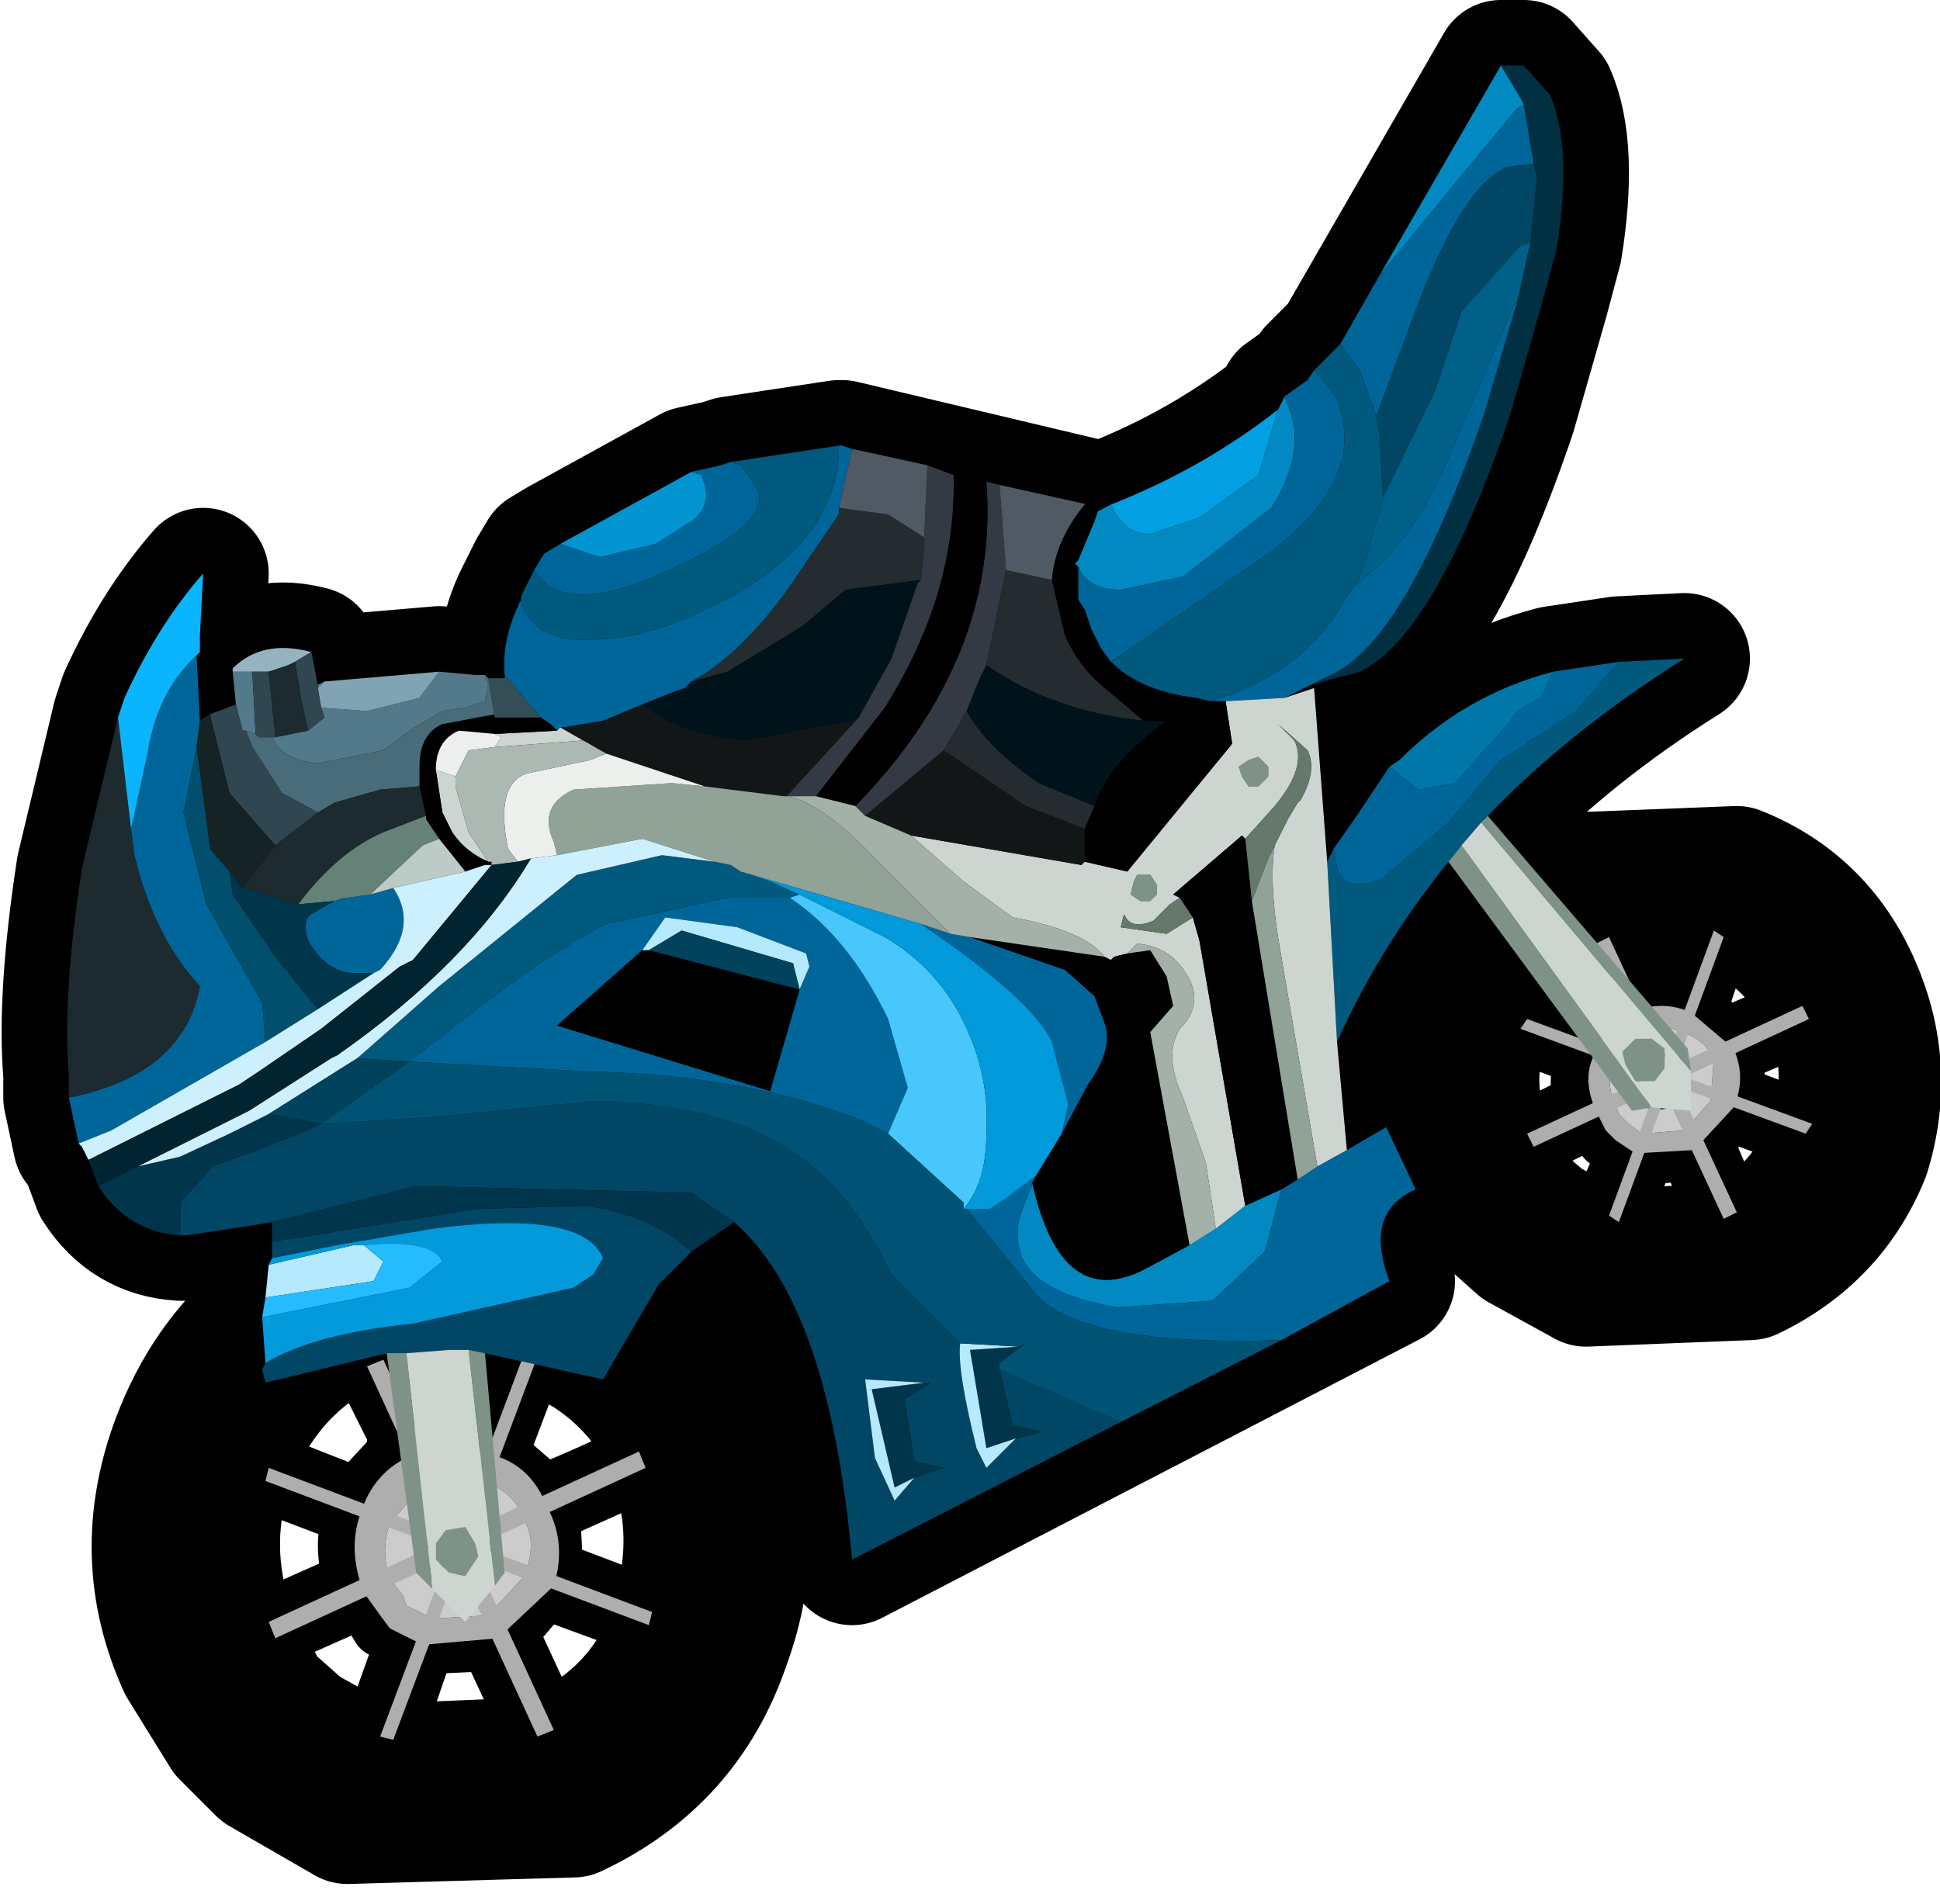 <?xml version="1.0" encoding="UTF-8" standalone="no"?>
<svg xmlns:xlink="http://www.w3.org/1999/xlink" height="29.05px" width="29.6px" xmlns="http://www.w3.org/2000/svg">
  <g transform="matrix(1.0, 0.0, 0.0, 1.0, 3.65, 3.05)">
    <path d="M20.0 -1.6 Q20.35 -0.8 20.1 0.75 L19.9 1.5 19.4 3.25 Q18.25 6.65 17.1 7.2 L16.35 7.4 15.95 7.6 16.4 7.45 16.6 10.1 16.7 9.9 17.05 9.4 17.55 8.65 17.7 8.55 Q18.7 7.55 20.05 7.2 L21.05 7.05 22.05 7.0 Q20.3 8.1 19.05 9.4 L20.05 10.5 Q20.1 10.4 20.3 10.35 L22.85 10.25 Q24.1 10.75 24.65 12.0 25.2 13.25 24.8 14.55 24.3 15.8 23.05 16.4 L20.55 16.5 19.55 15.95 19.1 15.55 18.65 14.75 Q18.1 13.5 18.6 12.2 18.8 11.55 19.25 11.15 L18.45 10.1 Q17.4 11.4 16.75 12.85 L16.9 14.5 17.5 14.15 17.95 15.1 Q17.15 15.45 17.55 16.5 L9.35 20.75 Q9.0 16.85 7.55 15.6 L6.9 16.05 6.4 16.55 6.1 17.05 Q6.85 17.7 7.3 18.65 8.05 20.3 7.4 22.05 6.8 23.8 5.1 24.6 L1.65 24.7 0.35 23.95 -0.2 23.4 -0.85 22.35 Q-1.6 20.7 -0.95 18.95 -0.5 17.75 0.4 17.0 L0.4 16.75 0.45 16.25 0.5 16.15 0.5 15.9 0.5 15.6 0.2 15.65 -0.8 15.8 -0.9 15.8 Q-1.7 15.75 -2.15 15.05 L-2.3 14.65 -2.4 14.45 -2.45 14.4 -2.6 13.7 -2.6 13.35 Q-2.7 12.15 -2.4 10.2 L-1.85 7.9 -1.75 7.6 Q-1.25 6.5 -0.55 5.7 L-0.6 6.65 -0.6 6.9 -0.65 6.95 -0.6 7.95 -0.45 7.85 -0.05 7.7 -0.1 7.2 -0.1 7.15 Q0.35 6.7 1.1 6.9 L1.2 7.4 1.3 7.35 3.05 7.2 3.6 7.25 3.75 7.25 3.8 7.3 4.05 7.3 4.05 7.25 Q4.0 6.65 4.3 6.05 L4.45 5.75 4.5 5.65 4.65 5.4 4.9 5.25 6.9 4.15 7.35 4.05 7.5 4.0 9.15 3.75 9.2 3.75 13.2 4.7 13.3 4.65 Q14.7 4.1 15.85 3.2 L15.95 3.0 16.3 2.75 16.4 2.6 16.8 2.2 19.25 -2.05 19.6 -2.05 20.0 -1.6 M20.7 11.3 L20.85 11.25 21.05 11.7 21.5 12.25 22.0 12.3 22.4 11.25 20.7 11.3 M22.55 11.3 L22.2 12.35 22.65 12.85 23.7 12.4 Q23.35 11.6 22.55 11.3 M23.8 12.55 L22.75 13.0 22.8 13.7 23.85 14.1 Q24.15 13.3 23.8 12.55 M4.7 20.0 L4.75 20.95 6.2 21.5 Q6.55 20.35 6.15 19.35 L4.7 20.0 M3.9 19.15 L4.65 19.8 Q5.4 19.5 6.1 19.15 5.55 18.1 4.45 17.7 L3.9 19.15 M4.3 17.6 L3.75 17.6 3.85 18.7 4.3 17.6 M2.3 18.0 L2.25 17.6 2.1 17.6 2.05 17.6 1.9 17.65 Q0.8 18.15 0.3 19.45 -0.1 20.65 0.4 21.85 L0.8 22.55 1.25 22.95 2.15 23.45 4.5 23.35 3.85 21.95 2.8 22.0 2.3 23.45 2.1 23.35 2.6 21.95 2.2 21.75 2.05 21.5 1.85 21.3 0.5 21.9 0.45 21.7 1.8 21.1 Q1.6 20.5 1.8 20.05 L0.35 19.5 0.4 19.3 1.8 19.85 2.45 19.15 2.45 18.8 1.9 17.7 2.1 17.6 2.3 18.0 M22.7 13.85 L22.3 14.4 22.75 15.45 Q23.5 15.05 23.8 14.25 L22.7 13.85 M20.9 14.3 L20.8 14.15 20.65 13.95 19.65 14.45 19.55 14.3 20.55 13.8 Q20.45 13.4 20.6 13.05 L19.5 12.65 19.6 12.55 20.5 12.85 19.85 12.0 Q19.6 12.25 19.5 12.6 19.15 13.5 19.55 14.35 L19.85 14.9 20.2 15.2 20.85 15.55 21.0 15.6 22.6 15.5 22.15 14.45 21.4 14.55 21.0 15.6 20.8 15.5 21.25 14.5 20.9 14.3 M4.7 23.25 Q5.75 22.75 6.15 21.7 L4.65 21.15 4.05 21.85 4.7 23.25" fill="#000000" fill-rule="evenodd" stroke="none"/>
    <path d="M20.0 -1.6 Q20.35 -0.8 20.1 0.75 L19.9 1.5 19.4 3.25 Q18.25 6.65 17.1 7.2 L16.35 7.4 15.95 7.6 16.4 7.45 16.6 10.1 16.7 9.9 17.05 9.4 17.55 8.65 17.7 8.55 Q18.7 7.55 20.05 7.2 L21.05 7.05 22.05 7.0 Q20.3 8.1 19.05 9.4 L20.05 10.5 Q20.1 10.4 20.3 10.35 L22.85 10.25 Q24.1 10.75 24.65 12.0 25.2 13.25 24.8 14.55 24.3 15.8 23.05 16.4 L20.55 16.5 19.55 15.95 19.1 15.55 18.65 14.75 Q18.1 13.5 18.6 12.2 18.8 11.55 19.25 11.15 L18.45 10.1 Q17.4 11.4 16.75 12.85 L16.9 14.5 17.5 14.15 17.95 15.1 Q17.15 15.45 17.55 16.5 L9.35 20.75 Q9.0 16.85 7.55 15.6 L6.9 16.05 6.4 16.55 6.1 17.05 Q6.85 17.7 7.3 18.65 8.05 20.3 7.4 22.05 6.8 23.8 5.1 24.6 L1.65 24.7 0.35 23.95 -0.2 23.4 -0.85 22.35 Q-1.6 20.7 -0.95 18.95 -0.5 17.75 0.4 17.0 L0.4 16.75 0.45 16.25 0.5 16.15 0.5 15.9 0.5 15.6 0.2 15.65 -0.8 15.8 -0.9 15.8 Q-1.7 15.75 -2.15 15.05 L-2.3 14.65 -2.4 14.45 -2.45 14.4 -2.6 13.7 -2.6 13.35 Q-2.7 12.15 -2.4 10.2 L-1.85 7.9 -1.75 7.6 Q-1.25 6.5 -0.55 5.7 L-0.6 6.65 -0.6 6.9 -0.65 6.95 -0.6 7.95 -0.45 7.85 -0.05 7.7 -0.1 7.2 -0.1 7.15 Q0.35 6.7 1.1 6.9 L1.2 7.4 1.3 7.35 3.05 7.2 3.6 7.25 3.75 7.25 3.8 7.3 4.05 7.3 4.05 7.25 Q4.0 6.65 4.3 6.05 L4.45 5.75 4.5 5.65 4.65 5.4 4.9 5.25 6.9 4.15 7.35 4.05 7.5 4.0 9.15 3.75 9.2 3.75 13.2 4.7 13.3 4.65 Q14.7 4.1 15.85 3.2 L15.95 3.0 16.3 2.75 16.4 2.6 16.8 2.2 19.25 -2.05 19.6 -2.05 20.0 -1.6" fill="none" stroke="#000000" stroke-linecap="round" stroke-linejoin="round" stroke-width="2.0"/>
    <path d="M20.7 11.3 L20.85 11.25 21.05 11.7 21.5 12.25 22.0 12.3 22.4 11.25 20.7 11.3 M22.55 11.3 Q23.35 11.6 23.7 12.4 L22.65 12.85 22.2 12.35 22.55 11.3 M23.8 12.55 L22.75 13.0 22.8 13.7 23.85 14.1 Q24.15 13.3 23.8 12.55 M20.9 14.3 L21.25 14.5 20.8 15.5 21.0 15.6 21.4 14.55 22.15 14.45 22.6 15.5 21.0 15.6 20.85 15.55 20.2 15.2 19.85 14.9 19.55 14.35 Q19.15 13.5 19.5 12.6 19.6 12.25 19.85 12.0 L20.5 12.85 19.6 12.55 19.5 12.65 20.6 13.05 Q20.45 13.4 20.55 13.8 L19.55 14.3 19.65 14.45 20.65 13.95 20.8 14.15 20.9 14.3 M22.7 13.85 L23.8 14.25 Q23.5 15.05 22.75 15.45 L22.3 14.4 22.7 13.85 M2.3 18.0 L2.1 17.6 1.9 17.7 2.45 18.8 2.45 19.15 1.8 19.85 0.4 19.3 0.35 19.5 1.8 20.05 Q1.6 20.5 1.8 21.1 L0.45 21.7 0.5 21.9 1.85 21.3 2.05 21.5 2.2 21.75 2.6 21.95 2.1 23.35 2.3 23.45 2.8 22.0 3.85 21.95 4.5 23.35 2.15 23.45 1.25 22.95 0.8 22.55 0.4 21.85 Q-0.1 20.65 0.3 19.45 0.8 18.15 1.9 17.65 L2.05 17.6 2.1 17.6 2.25 17.6 2.3 18.0 M4.3 17.6 L3.85 18.7 3.75 17.6 4.3 17.6 M3.9 19.15 L4.45 17.7 Q5.55 18.1 6.1 19.15 5.4 19.5 4.65 19.8 L3.9 19.15 M4.7 20.0 L6.15 19.35 Q6.55 20.35 6.2 21.5 L4.75 20.95 4.7 20.0 M4.7 23.25 Q5.75 22.75 6.15 21.7 L4.65 21.15 4.05 21.85 4.7 23.25" fill="none" stroke="#000000" stroke-linecap="round" stroke-linejoin="round" stroke-width="1.0"/>
    <path d="M24.7 12.05 Q25.3 13.3 24.85 14.6 24.35 15.85 23.1 16.45 L20.55 16.55 19.65 16.0 19.2 15.55 18.7 14.8 Q18.15 13.55 18.6 12.25 19.1 10.95 20.35 10.4 L22.9 10.3 Q24.15 10.8 24.7 12.05 M22.5 11.3 L20.75 11.35 Q19.9 11.75 19.55 12.65 19.25 13.55 19.65 14.4 L19.95 14.9 20.25 15.25 20.9 15.6 22.7 15.55 Q23.55 15.15 23.85 14.25 24.2 13.35 23.85 12.5 23.45 11.65 22.5 11.3" fill="#000000" fill-rule="evenodd" stroke="none"/>
    <path d="M22.8 13.85 L22.2 14.5 21.3 14.55 21.0 14.35 20.85 14.2 20.7 13.9 Q20.5 13.45 20.65 13.1 20.8 12.6 21.25 12.4 21.7 12.2 22.15 12.4 L22.8 12.95 Q23.0 13.4 22.8 13.85 M22.45 13.75 L22.5 13.1 Q22.35 12.8 22.0 12.7 21.7 12.55 21.4 12.7 21.1 12.85 20.95 13.2 20.85 13.5 21.0 13.8 L21.05 13.95 21.2 14.1 21.4 14.25 22.05 14.2 22.45 13.75" fill="#aeaeae" fill-rule="evenodd" stroke="none"/>
    <path d="M21.9 13.0 L21.55 13.05 21.3 13.3 21.35 13.6 21.4 13.7 21.4 13.8 21.55 13.9 21.9 13.85 22.15 13.6 22.15 13.25 21.9 13.0 M22.45 13.75 L22.05 14.2 21.4 14.25 21.2 14.1 21.05 13.95 21.0 13.8 Q20.85 13.5 20.95 13.2 21.1 12.85 21.4 12.7 21.7 12.55 22.0 12.7 22.35 12.8 22.5 13.1 L22.45 13.75" fill="#cccccc" fill-rule="evenodd" stroke="none"/>
    <path d="M22.65 15.55 L20.7 11.35 20.9 11.25 22.85 15.45 22.65 15.55" fill="#aeaeae" fill-rule="evenodd" stroke="none"/>
    <path d="M19.65 14.25 L23.85 12.3 23.95 12.5 19.75 14.45 19.65 14.25" fill="#aeaeae" fill-rule="evenodd" stroke="none"/>
    <path d="M23.9 14.25 L19.55 12.65 19.65 12.5 24.0 14.1 23.9 14.25" fill="#aeaeae" fill-rule="evenodd" stroke="none"/>
    <path d="M20.9 15.5 L22.5 11.15 22.65 11.25 21.05 15.6 20.9 15.5" fill="#aeaeae" fill-rule="evenodd" stroke="none"/>
    <path d="M4.9 16.4 Q6.6 17.0 7.35 18.7 8.1 20.35 7.55 22.15 6.85 23.8 5.2 24.6 L1.8 24.75 Q1.05 24.5 0.45 24.0 L-0.15 23.45 -0.75 22.4 Q-1.5 20.7 -0.85 19.0 -0.2 17.2 1.5 16.45 3.15 15.65 4.9 16.4 M4.4 17.7 Q3.15 17.15 2.0 17.7 0.85 18.25 0.4 19.5 -0.05 20.7 0.45 21.9 L0.9 22.6 1.3 23.05 2.25 23.5 4.6 23.4 Q5.75 22.85 6.25 21.7 6.7 20.4 6.15 19.3 5.65 18.1 4.4 17.7" fill="#000000" fill-rule="evenodd" stroke="none"/>
    <path d="M4.7 19.95 Q5.0 20.5 4.8 21.15 L3.95 21.95 2.8 22.05 2.3 21.8 2.15 21.6 1.9 21.25 Q1.65 20.6 1.85 20.05 2.05 19.4 2.65 19.15 3.25 18.9 3.85 19.15 4.45 19.3 4.7 19.95 M3.7 19.55 Q3.25 19.35 2.85 19.55 L2.3 20.2 Q2.15 20.6 2.3 21.05 L2.5 21.3 2.55 21.45 2.95 21.65 3.8 21.6 4.35 21.0 Q4.55 20.5 4.35 20.15 4.2 19.7 3.7 19.55" fill="#aeaeae" fill-rule="evenodd" stroke="none"/>
    <path d="M3.55 19.95 L3.05 20.0 2.75 20.35 2.75 20.85 2.85 20.95 2.9 21.05 3.1 21.15 3.55 21.1 3.9 20.75 3.85 20.35 3.55 19.95 M3.7 19.55 Q4.2 19.7 4.35 20.15 4.55 20.5 4.35 21.0 L3.8 21.6 2.95 21.65 2.55 21.45 2.5 21.3 2.3 21.05 Q2.15 20.6 2.3 20.2 L2.85 19.55 Q3.25 19.35 3.7 19.55" fill="#cccccc" fill-rule="evenodd" stroke="none"/>
    <path d="M4.55 23.45 L1.95 17.8 2.2 17.7 4.8 23.35 4.55 23.45" fill="#aeaeae" fill-rule="evenodd" stroke="none"/>
    <path d="M0.45 21.7 L6.1 19.1 6.2 19.35 0.55 21.95 0.45 21.7" fill="#aeaeae" fill-rule="evenodd" stroke="none"/>
    <path d="M6.25 21.75 L0.4 19.55 0.45 19.35 6.3 21.55 6.25 21.75" fill="#aeaeae" fill-rule="evenodd" stroke="none"/>
    <path d="M2.15 23.45 L4.35 17.6 4.55 17.65 2.35 23.5 2.15 23.45" fill="#aeaeae" fill-rule="evenodd" stroke="none"/>
    <path d="M19.25 -2.05 L19.6 -2.05 20.0 -1.6 Q20.35 -0.8 20.1 0.75 L19.9 1.5 19.4 3.25 Q18.25 6.65 17.1 7.2 L16.35 7.4 16.65 7.25 Q17.8 6.75 19.0 3.25 L19.5 1.55 19.7 0.65 19.8 -0.35 19.75 -0.55 19.6 -1.45 19.55 -1.55 19.25 -2.05" fill="#013043" fill-rule="evenodd" stroke="none"/>
    <path d="M13.2 4.7 L13.3 4.65 Q13.5 5.1 13.9 5.1 L14.65 4.85 15.55 4.2 15.85 3.2 15.95 3.0 16.0 3.15 Q16.3 3.8 15.75 4.7 L14.4 5.75 13.45 5.95 Q12.95 5.95 12.8 5.6 L12.75 5.55 12.8 5.5 13.05 4.9 13.1 4.75 13.2 4.7 M17.4 1.15 L19.25 -2.05 19.55 -1.55 19.6 -1.45 19.5 -1.4 18.3 0.05 17.4 1.15 M14.9 15.7 L15.35 15.35 15.9 15.1 15.65 16.05 14.85 16.8 13.4 16.9 Q12.2 16.7 11.95 16.15 11.8 15.8 11.95 15.4 L12.15 14.9 12.1 15.0 Q12.55 17.0 13.85 16.3 L14.5 15.95 14.9 15.7" fill="#0289c1" fill-rule="evenodd" stroke="none"/>
    <path d="M16.35 7.4 L15.95 7.6 15.05 7.65 14.8 7.65 Q16.25 7.25 16.9 6.05 L17.05 5.85 Q17.85 5.3 18.4 4.05 L19.45 1.6 19.5 1.55 19.0 3.25 Q17.8 6.75 16.65 7.25 L16.35 7.4 M16.7 9.9 L17.05 9.4 17.55 8.65 18.0 9.0 18.55 8.9 19.4 7.95 Q19.45 7.8 19.85 7.6 L20.05 7.2 21.05 7.05 20.4 7.8 19.25 8.55 18.45 9.5 17.45 10.35 Q16.9 10.6 16.75 10.2 L16.7 9.9 M16.9 14.5 L17.5 14.15 17.95 15.1 Q17.15 15.45 17.55 16.5 L15.9 17.4 Q13.0 17.5 12.2 16.75 L11.1 15.4 11.45 15.4 11.75 15.2 12.15 14.9 11.95 15.4 Q11.8 15.8 11.95 16.15 12.2 16.7 13.4 16.9 L14.85 16.8 15.65 16.05 15.9 15.1 16.15 14.95 16.45 14.75 16.9 14.5 M-2.45 14.4 L-2.6 13.7 Q-0.85 13.35 -0.6 12.0 -1.3 11.25 -1.6 10.0 L-1.65 9.6 -1.4 8.45 Q-1.25 7.5 -0.65 6.95 L-0.6 7.95 -0.65 8.35 -0.85 9.35 -0.5 10.75 0.35 12.25 0.4 12.85 -1.95 14.2 -2.45 14.4 M4.05 7.25 Q4.0 6.7 4.3 6.1 L4.3 6.15 Q4.55 6.8 5.5 6.7 6.15 6.7 7.0 6.3 9.15 5.35 9.15 3.75 L9.2 3.75 9.35 3.8 9.15 4.7 9.15 4.8 8.4 5.9 Q7.65 6.95 6.9 7.35 L6.8 7.45 6.65 7.5 6.15 7.7 5.55 7.95 4.95 8.05 4.9 8.05 4.85 8.1 4.75 8.0 4.6 7.9 4.05 7.25 M4.5 5.65 L4.65 5.4 4.9 5.25 5.5 5.45 6.35 5.25 6.9 4.9 Q7.25 4.65 7.05 4.2 L6.9 4.15 7.35 4.05 7.5 4.0 7.65 4.05 7.9 4.4 Q8.15 4.95 6.55 5.65 4.95 6.4 4.5 5.65 M15.95 3.0 L16.3 2.75 16.4 2.6 16.7 2.95 Q17.3 4.2 15.7 5.4 L13.3 7.05 13.15 6.85 13.0 6.55 12.9 6.25 12.8 6.1 12.8 5.6 Q12.95 5.95 13.45 5.95 L14.4 5.75 15.75 4.7 Q16.3 3.8 16.0 3.15 L15.95 3.0 M16.8 2.2 L17.4 1.15 18.3 0.05 19.5 -1.4 19.6 -1.45 19.75 -0.55 19.7 -0.55 19.35 -0.5 Q18.7 -0.25 18.0 1.55 L17.35 3.3 17.1 2.6 16.8 2.2 M10.85 11.2 L11.15 11.25 12.6 11.75 13.05 12.15 13.2 12.55 Q13.35 12.95 12.95 13.5 L12.55 14.25 12.65 13.8 12.4 12.85 Q12.1 12.2 10.4 11.05 L10.85 11.2 M1.45 10.7 L1.6 10.65 1.65 10.65 2.0 10.6 2.35 10.5 Q2.75 11.1 2.15 11.75 L2.05 11.8 1.7 11.8 Q1.3 11.75 1.05 11.3 0.95 11.0 1.1 10.9 L1.45 10.7 M2.6 13.15 L3.3 12.6 Q4.7 11.5 5.6 11.05 L7.45 10.65 8.4 10.65 Q9.3 11.25 9.9 12.5 L10.2 13.55 9.9 14.25 9.5 14.05 Q7.75 13.35 5.3 13.3 L2.6 13.15 M8.55 12.05 L8.7 11.7 8.65 11.5 7.6 11.1 6.5 10.95 6.15 11.45 4.85 12.6 8.1 13.6 8.55 12.05" fill="#006699" fill-rule="evenodd" stroke="none"/>
    <path d="M13.45 18.65 L9.35 20.75 Q9.0 16.85 7.55 15.6 L6.9 15.15 2.7 15.05 0.5 15.6 0.2 15.65 -0.8 15.8 -0.9 15.8 -0.9 15.3 -0.4 14.75 0.8 14.3 1.25 14.1 2.9 14.0 5.45 13.75 Q7.35 13.8 8.4 14.5 9.35 15.1 9.95 16.4 L11.0 17.45 Q10.95 17.85 11.25 19.05 L11.4 19.35 11.85 18.9 12.25 18.8 11.8 18.7 11.6 17.85 13.45 18.65 M6.9 16.05 L6.4 16.55 5.55 18.0 3.75 17.6 3.5 17.55 3.2 17.55 2.55 17.6 2.25 17.6 0.4 18.05 0.35 17.85 0.4 17.75 Q1.15 17.3 2.65 17.15 L5.1 16.6 5.4 16.4 5.55 16.15 Q5.25 15.4 2.95 15.7 L1.5 15.95 0.5 16.15 0.5 15.9 3.6 15.4 5.3 15.35 Q6.3 15.5 6.9 16.05 M19.75 -0.55 L19.8 -0.35 19.7 0.65 19.55 0.7 18.65 1.7 18.25 2.9 17.45 4.55 17.4 3.6 17.35 3.3 18.0 1.55 Q18.7 -0.25 19.35 -0.5 L19.7 -0.55 19.75 -0.55 M10.45 18.05 L9.55 18.0 9.7 19.2 10.0 19.85 10.3 19.5 10.75 19.35 10.3 19.25 10.15 18.3 10.55 18.05 10.45 18.05" fill="#014765" fill-rule="evenodd" stroke="none"/>
    <path d="M16.6 10.1 L16.7 9.9 16.75 10.2 Q16.9 10.6 17.45 10.35 L18.45 9.5 19.25 8.55 20.4 7.8 21.05 7.05 22.05 7.0 Q20.3 8.1 19.05 9.4 L18.95 9.5 18.65 9.85 18.45 10.1 Q17.4 11.4 16.75 12.85 L16.6 10.1 M4.3 6.1 L4.3 6.05 4.45 5.75 4.5 5.65 Q4.95 6.4 6.55 5.65 8.15 4.95 7.9 4.4 L7.65 4.05 7.5 4.0 9.15 3.75 Q9.15 5.35 7.0 6.3 6.15 6.7 5.5 6.7 4.55 6.8 4.3 6.15 L4.3 6.1 M16.4 2.6 L16.8 2.2 17.1 2.6 17.35 3.3 17.4 3.6 17.45 4.55 17.4 4.75 17.15 5.6 17.05 5.85 16.9 6.05 Q16.25 7.25 14.8 7.65 L14.6 7.6 Q13.75 7.5 13.3 7.05 L15.7 5.4 Q17.3 4.2 16.7 2.95 L16.4 2.6 M7.25 10.1 L7.5 10.15 7.65 10.25 8.1 10.4 8.55 10.6 8.4 10.65 7.45 10.65 5.6 11.05 Q4.7 11.5 3.3 12.6 L2.6 13.15 1.8 13.1 3.05 12.0 5.15 10.3 6.45 10.0 7.25 10.1" fill="#01597e" fill-rule="evenodd" stroke="none"/>
    <path d="M19.05 9.4 L22.1 12.95 22.15 13.3 18.95 9.5 19.05 9.4 M21.55 13.85 L21.25 13.9 18.45 10.1 18.65 9.85 21.55 13.85 M3.75 17.6 L4.05 20.95 3.9 21.15 3.5 17.55 3.75 17.6 M2.95 21.2 L2.7 20.95 2.25 17.6 2.55 17.6 2.95 21.2 M21.75 12.95 L21.75 13.25 21.6 13.45 21.3 13.45 21.15 13.2 21.1 13.0 21.3 12.8 21.55 12.8 21.75 12.95 M14.0 10.45 L14.0 10.6 13.9 10.7 13.75 10.7 13.6 10.6 13.65 10.4 13.7 10.3 13.9 10.3 14.0 10.45 M15.7 8.8 L15.55 8.95 15.4 8.95 15.3 8.8 15.25 8.65 15.4 8.55 15.55 8.5 15.7 8.65 15.7 8.8 M3.45 20.25 L3.6 20.5 3.65 20.7 3.45 21.0 3.2 20.95 3.0 20.75 3.0 20.5 3.15 20.3 3.45 20.25" fill="#7e9288" fill-rule="evenodd" stroke="none"/>
    <path d="M15.95 7.6 L16.4 7.45 16.6 10.1 16.75 12.85 16.9 14.5 16.45 14.75 15.9 11.55 Q15.7 10.45 15.8 9.85 L16.0 9.45 16.15 9.2 16.2 9.15 Q16.45 8.7 16.3 8.4 L15.85 8.0 16.1 8.25 Q16.3 8.65 15.8 9.25 L15.35 9.75 15.3 9.7 14.25 10.6 14.35 10.65 14.2 10.75 13.95 11.0 Q13.6 11.15 13.5 10.9 L13.45 11.1 14.15 11.2 14.55 10.95 14.65 11.3 15.35 15.35 14.9 15.7 14.75 14.7 14.4 13.7 Q14.1 13.05 14.35 12.65 14.7 12.3 14.5 11.9 14.25 11.4 13.7 11.35 L13.55 11.5 13.35 11.55 13.3 11.6 13.2 11.55 Q12.9 11.15 11.8 10.95 L11.05 10.4 10.25 9.7 12.85 10.15 12.9 10.1 13.55 10.25 15.15 8.3 15.05 7.65 15.95 7.6 M22.15 13.3 L22.15 13.9 21.55 13.85 18.65 9.85 18.95 9.5 22.15 13.3 M3.9 21.15 L3.45 21.7 2.95 21.2 2.55 17.6 3.2 17.55 3.5 17.55 3.9 21.15 M21.75 12.95 L21.55 12.8 21.3 12.8 21.1 13.0 21.15 13.2 21.3 13.45 21.6 13.45 21.75 13.25 21.75 12.95 M14.0 10.45 L13.9 10.3 13.7 10.3 13.65 10.4 13.6 10.6 13.75 10.7 13.9 10.7 14.0 10.6 14.0 10.45 M15.7 8.8 L15.7 8.65 15.55 8.5 15.4 8.55 15.25 8.65 15.3 8.8 15.4 8.95 15.55 8.95 15.7 8.8 M3.3 8.8 L3.3 8.95 3.5 9.65 3.8 10.1 Q3.45 9.95 3.25 9.65 L3.1 9.35 3.0 8.7 3.3 8.8 M5.25 8.25 L3.9 8.35 4.0 8.2 3.9 8.15 4.85 8.1 4.9 8.05 5.25 8.25 M3.45 20.25 L3.15 20.3 3.0 20.5 3.0 20.75 3.2 20.95 3.45 21.0 3.65 20.7 3.6 20.5 3.45 20.25" fill="#ccd5d0" fill-rule="evenodd" stroke="none"/>
    <path d="M19.7 0.65 L19.5 1.55 19.45 1.6 18.4 4.05 Q17.85 5.3 17.05 5.85 L17.15 5.6 17.4 4.75 17.45 4.55 18.25 2.9 18.65 1.7 19.55 0.7 19.7 0.65" fill="#016087" fill-rule="evenodd" stroke="none"/>
    <path d="M13.3 4.65 Q14.7 4.1 15.85 3.2 L15.55 4.2 14.65 4.85 13.9 5.1 Q13.5 5.1 13.3 4.65" fill="#02a0e3" fill-rule="evenodd" stroke="none"/>
    <path d="M10.5 4.05 L10.9 4.2 Q10.95 6.0 9.85 7.75 L8.8 9.1 8.7 9.1 8.35 9.1 9.45 7.9 9.95 7.0 10.35 5.85 10.4 5.8 10.45 5.3 10.45 5.15 10.5 4.05 M11.4 4.3 L11.6 4.35 11.7 5.65 11.4 7.1 11.3 7.3 11.1 7.8 10.75 8.4 9.55 9.4 9.4 9.25 Q11.6 7.0 11.4 4.3" fill="#343a43" fill-rule="evenodd" stroke="none"/>
    <path d="M10.4 5.8 L9.25 5.95 8.6 6.5 7.45 7.2 7.1 7.3 6.9 7.35 Q7.65 6.95 8.4 5.9 L9.15 4.8 9.15 4.7 9.9 4.8 10.45 5.15 10.45 5.3 10.4 5.8 M11.7 5.65 L12.4 5.8 12.6 6.65 Q12.8 7.1 13.15 7.4 L13.8 7.95 Q12.4 7.8 11.4 7.1 L11.7 5.65 M13.05 9.25 L12.9 9.6 12.0 9.25 10.75 8.4 11.1 7.8 Q11.4 8.35 12.2 8.9 L13.05 9.25" fill="#252c30" fill-rule="evenodd" stroke="none"/>
    <path d="M10.4 5.8 L10.35 5.85 9.95 7.0 9.45 7.9 9.35 7.95 7.7 8.25 Q6.7 8.15 6.15 7.7 L6.65 7.5 6.8 7.45 6.9 7.35 7.1 7.3 7.45 7.2 8.6 6.5 9.25 5.95 10.4 5.8 M11.4 7.1 Q12.4 7.8 13.8 7.95 L14.1 7.95 14.15 7.95 13.95 8.1 Q13.25 8.65 13.05 9.25 L12.2 8.9 Q11.4 8.35 11.1 7.8 L11.3 7.3 11.4 7.1" fill="#00121a" fill-rule="evenodd" stroke="none"/>
    <path d="M9.35 3.8 L10.5 4.05 10.45 5.15 9.9 4.8 9.15 4.7 9.35 3.8 M11.6 4.35 L12.95 4.65 12.9 4.65 Q12.45 5.2 12.4 5.8 L11.7 5.65 11.6 4.35" fill="#4f5a64" fill-rule="evenodd" stroke="none"/>
    <path d="M10.9 4.2 L11.4 4.3 Q11.6 7.0 9.4 9.25 L8.8 9.1 9.85 7.75 Q10.95 6.0 10.9 4.2 M12.95 4.65 L13.2 4.7 13.1 4.75 13.05 4.9 12.8 5.5 12.75 5.55 12.8 5.6 12.8 6.1 12.9 6.25 13.0 6.55 13.15 6.85 13.3 7.05 Q13.75 7.5 14.6 7.6 L14.8 7.65 15.05 7.65 15.15 8.3 13.55 10.25 12.9 10.1 12.9 9.6 13.05 9.25 Q13.25 8.65 13.95 8.1 L14.15 7.95 14.1 7.95 13.8 7.95 13.15 7.4 Q12.8 7.1 12.6 6.65 L12.4 5.8 Q12.45 5.2 12.9 4.65 L12.95 4.65 M11.15 11.25 L13.2 11.55 13.3 11.6 13.35 11.55 13.55 11.5 13.9 11.45 14.15 11.85 14.25 12.3 13.9 12.7 14.5 15.95 13.85 16.3 Q12.55 17.0 12.1 15.0 L12.15 14.9 12.55 14.25 12.95 13.5 Q13.35 12.95 13.2 12.55 L13.05 12.15 12.6 11.75 11.15 11.25 M15.35 15.35 L14.65 11.3 14.55 10.95 14.35 10.65 14.25 10.6 15.3 9.7 15.35 9.75 15.45 10.7 16.15 14.95 15.9 15.1 15.35 15.35 M3.8 10.1 L3.85 10.1 3.85 10.15 3.75 10.15 3.45 10.25 3.05 9.75 2.85 9.45 2.85 9.4 2.75 8.95 2.75 8.65 Q2.75 8.15 3.1 8.0 L3.9 7.85 3.9 7.9 4.6 7.9 4.75 8.0 4.85 8.1 3.9 8.15 3.35 8.1 Q3.0 8.25 3.0 8.7 L3.1 9.35 3.25 9.65 Q3.45 9.95 3.8 10.1 M6.15 11.45 L6.25 11.45 8.55 12.05 8.1 13.6 4.85 12.6 6.15 11.45" fill="#000000" fill-rule="evenodd" stroke="none"/>
    <path d="M6.15 7.7 Q6.7 8.15 7.7 8.25 L9.35 7.95 9.45 7.9 8.35 9.1 8.3 9.1 7.1 8.95 5.6 8.45 5.25 8.25 4.9 8.05 4.95 8.05 5.55 7.95 6.15 7.7 M12.9 9.6 L12.9 10.1 12.85 10.15 10.25 9.7 9.55 9.4 10.75 8.4 12.0 9.25 12.9 9.6" fill="#131617" fill-rule="evenodd" stroke="none"/>
    <path d="M16.0 9.45 L15.8 9.85 Q15.7 10.45 15.9 11.55 L16.45 14.75 16.15 14.95 15.45 10.7 15.7 10.05 16.0 9.45 M10.85 11.2 L10.4 11.05 7.65 10.25 7.5 10.15 7.25 10.1 6.15 9.75 4.85 10.0 4.8 9.8 Q4.55 9.25 5.1 9.0 L6.6 8.9 7.1 8.95 8.3 9.1 8.35 9.1 Q8.9 9.2 9.7 10.05 L10.85 11.2" fill="#91a297" fill-rule="evenodd" stroke="none"/>
    <path d="M8.35 9.1 L8.7 9.1 8.8 9.1 9.4 9.25 9.55 9.4 10.25 9.7 11.05 10.4 11.8 10.95 Q12.9 11.15 13.2 11.55 L11.15 11.25 10.85 11.2 9.7 10.05 Q8.9 9.2 8.35 9.1 M13.55 11.5 L13.7 11.35 Q14.25 11.4 14.5 11.9 14.7 12.3 14.35 12.65 14.1 13.05 14.4 13.7 L14.75 14.7 14.9 15.7 14.5 15.95 13.9 12.7 14.25 12.3 14.15 11.85 13.9 11.45 13.55 11.5" fill="#a3b1a9" fill-rule="evenodd" stroke="none"/>
    <path d="M14.55 10.95 L14.15 11.2 13.45 11.1 13.5 10.9 Q13.6 11.15 13.95 11.0 L14.2 10.75 14.35 10.65 14.55 10.95 M15.35 9.75 L15.8 9.25 Q16.3 8.65 16.1 8.25 L15.85 8.0 16.3 8.4 Q16.45 8.7 16.2 9.15 L16.15 9.2 16.0 9.45 15.7 10.05 15.45 10.7 15.35 9.75" fill="#65786a" fill-rule="evenodd" stroke="none"/>
    <path d="M17.55 8.65 L17.7 8.55 Q18.7 7.55 20.05 7.2 L19.85 7.6 Q19.45 7.8 19.4 7.95 L18.55 8.9 18.0 9.0 17.55 8.65" fill="#0177a9" fill-rule="evenodd" stroke="none"/>
    <path d="M4.9 5.25 L6.9 4.15 7.05 4.2 Q7.25 4.65 6.9 4.9 L6.35 5.25 5.5 5.45 4.9 5.25" fill="#0295d2" fill-rule="evenodd" stroke="none"/>
    <path d="M3.8 7.3 L4.05 7.3 4.05 7.25 4.6 7.9 3.9 7.9 3.8 7.3" fill="#334f55" fill-rule="evenodd" stroke="none"/>
    <path d="M-0.05 7.7 L-0.1 7.2 0.2 7.2 0.25 8.15 0.1 8.1 0.05 8.1 -0.05 7.7 M1.2 7.4 L1.3 7.35 1.2 7.45 1.2 7.4 M3.05 7.2 L3.6 7.25 3.75 7.25 3.8 7.4 3.75 7.65 3.45 7.75 3.1 7.8 2.6 8.1 2.2 8.4 1.2 8.6 Q0.65 8.55 0.5 8.2 L0.55 8.2 1.05 8.1 1.3 7.9 1.25 7.75 1.95 7.8 2.75 7.6 3.05 7.2" fill="#537a8a" fill-rule="evenodd" stroke="none"/>
    <path d="M1.3 7.35 L3.05 7.2 2.75 7.6 1.95 7.8 1.25 7.75 1.2 7.45 1.3 7.35" fill="#80a4b3" fill-rule="evenodd" stroke="none"/>
    <path d="M7.1 8.95 L6.6 8.9 5.1 9.0 Q4.55 9.25 4.8 9.8 L4.85 10.0 4.45 10.05 4.25 10.1 4.1 9.9 Q3.9 8.9 4.4 8.75 L5.35 8.55 5.6 8.45 7.1 8.95 M3.9 8.35 L3.5 8.4 3.3 8.8 3.0 8.7 Q3.0 8.25 3.35 8.1 L3.9 8.15 4.0 8.2 3.9 8.35" fill="#edefed" fill-rule="evenodd" stroke="none"/>
    <path d="M3.75 7.25 L3.8 7.3 3.9 7.9 3.9 7.85 3.1 8.0 Q2.75 8.15 2.75 8.65 L2.75 8.95 2.15 9.0 1.45 9.2 1.2 9.35 0.65 9.05 0.2 8.35 0.1 8.1 0.25 8.15 0.3 8.2 0.5 8.2 Q0.65 8.55 1.2 8.6 L2.2 8.4 2.6 8.1 3.1 7.8 3.45 7.75 3.75 7.65 3.8 7.4 3.75 7.25" fill="#496c7a" fill-rule="evenodd" stroke="none"/>
    <path d="M3.3 8.8 L3.5 8.4 3.9 8.35 5.25 8.25 5.6 8.45 5.35 8.55 4.4 8.75 Q3.9 8.9 4.1 9.9 L4.25 10.1 3.85 10.15 3.85 10.1 3.8 10.1 3.5 9.65 3.3 8.95 3.3 8.8" fill="#acb9b3" fill-rule="evenodd" stroke="none"/>
    <path d="M-0.1 7.2 L-0.1 7.15 Q0.35 6.7 1.1 6.9 L0.85 7.05 0.75 7.1 0.45 7.2 0.2 7.2 -0.1 7.2" fill="#95b4bf" fill-rule="evenodd" stroke="none"/>
    <path d="M-0.45 7.85 L-0.05 7.7 0.05 8.1 0.1 8.1 0.2 8.35 0.65 9.05 1.2 9.35 0.55 9.85 -0.15 9.05 -0.45 7.85 M1.1 6.9 L1.2 7.4 1.2 7.45 1.25 7.75 1.3 7.9 1.05 8.1 0.95 7.65 0.85 7.05 1.1 6.9 M0.2 7.2 L0.45 7.2 0.55 8.2 0.5 8.2 0.3 8.2 0.25 8.15 0.2 7.2" fill="#304650" fill-rule="evenodd" stroke="none"/>
    <path d="M-2.6 13.7 L-2.6 13.35 Q-2.7 12.15 -2.4 10.2 L-1.85 7.9 -1.65 9.6 -1.6 10.0 Q-1.3 11.25 -0.6 12.0 -0.85 13.35 -2.6 13.7 M2.75 8.95 L2.85 9.4 2.2 9.65 Q1.5 9.95 0.9 10.75 L0.05 10.5 0.55 9.85 1.2 9.35 1.45 9.2 2.15 9.0 2.75 8.95 M0.45 7.2 L0.75 7.1 0.85 7.05 0.95 7.65 1.05 8.1 0.55 8.2 0.45 7.2" fill="#1d2b30" fill-rule="evenodd" stroke="none"/>
    <path d="M2.85 9.4 L2.85 9.45 3.05 9.75 2.8 9.85 2.0 10.6 1.65 10.65 1.6 10.65 1.45 10.7 0.9 10.75 Q1.5 9.95 2.2 9.65 L2.85 9.4" fill="#648278" fill-rule="evenodd" stroke="none"/>
    <path d="M3.05 9.75 L3.45 10.25 2.35 10.5 2.0 10.6 2.8 9.85 3.05 9.75" fill="#bccbc5" fill-rule="evenodd" stroke="none"/>
    <path d="M-0.6 7.95 L-0.45 7.85 -0.15 9.05 0.55 9.85 0.05 10.5 -0.15 10.25 -0.45 9.9 -0.45 9.85 -0.65 8.35 -0.6 7.95" fill="#162325" fill-rule="evenodd" stroke="none"/>
    <path d="M7.55 15.6 L6.9 16.05 Q6.3 15.5 5.3 15.35 L3.6 15.4 0.5 15.9 0.5 15.6 2.7 15.05 6.9 15.15 7.55 15.6 M-0.9 15.8 Q-1.7 15.75 -2.15 15.05 L-2.05 15.0 -1.55 14.75 -0.9 14.6 -0.15 14.25 0.45 13.95 1.25 14.1 0.8 14.3 -0.4 14.75 -0.9 15.3 -0.9 15.8 M0.05 10.5 L0.9 10.75 1.45 10.7 1.1 10.9 Q0.95 11.0 1.05 11.3 1.3 11.75 1.7 11.8 L2.05 11.8 1.2 12.35 0.55 11.55 -0.1 10.6 -0.15 10.25 0.05 10.5 M10.45 18.05 L10.55 18.05 10.15 18.3 10.3 19.25 10.75 19.35 10.3 19.5 10.0 19.65 9.65 18.15 10.45 18.05 M11.85 18.9 L11.4 19.05 11.15 17.55 11.9 17.5 12.0 17.45 11.6 17.75 11.6 17.85 11.8 18.7 12.25 18.8 11.85 18.9" fill="#01354b" fill-rule="evenodd" stroke="none"/>
    <path d="M-0.15 10.25 L-0.1 10.6 0.55 11.55 1.2 12.35 0.8 12.6 0.4 12.85 0.35 12.25 -0.5 10.75 -0.85 9.35 -0.65 8.35 -0.45 9.85 -0.45 9.9 -0.15 10.25" fill="#014e6d" fill-rule="evenodd" stroke="none"/>
    <path d="M-2.3 14.65 L-2.4 14.45 -2.45 14.4 -1.95 14.2 0.4 12.85 0.8 12.6 1.2 12.35 2.05 11.8 2.15 11.75 Q2.75 11.1 2.35 10.5 L3.45 10.25 3.75 10.15 3.85 10.15 2.65 11.6 2.45 11.7 1.25 12.65 0.3 13.3 0.0 13.5 -2.3 14.65 M4.85 10.0 L6.15 9.75 7.25 10.1 6.45 10.0 5.15 10.3 3.05 12.0 1.8 13.1 0.45 13.95 -0.15 14.25 -0.9 14.6 -1.55 14.75 0.05 13.95 0.15 13.9 1.4 13.1 1.5 13.05 Q3.5 11.65 4.45 10.05 L4.85 10.0" fill="#cdf0fe" fill-rule="evenodd" stroke="none"/>
    <path d="M-2.15 15.05 L-2.3 14.65 0.0 13.5 0.3 13.3 1.25 12.65 2.45 11.7 2.65 11.6 3.85 10.15 4.25 10.1 4.45 10.05 Q3.5 11.65 1.5 13.05 L1.4 13.1 0.15 13.9 0.05 13.95 -1.55 14.75 -2.05 15.0 -2.15 15.05 M3.85 10.1 L3.85 10.15 3.85 10.1" fill="#012432" fill-rule="evenodd" stroke="none"/>
    <path d="M0.4 16.75 L0.45 16.25 1.75 15.95 1.9 15.95 2.2 16.2 2.05 16.5 0.4 16.75 M6.15 11.45 L6.5 10.95 7.6 11.1 8.65 11.5 8.7 11.7 8.55 12.05 8.45 11.65 6.75 11.15 6.25 11.45 6.15 11.45 M10.3 19.5 L10.0 19.85 9.7 19.2 9.55 18.0 10.45 18.05 9.65 18.15 10.0 19.65 10.3 19.5 M11.0 17.45 L11.9 17.5 11.15 17.55 11.4 19.05 11.85 18.9 11.4 19.35 11.25 19.05 Q10.95 17.85 11.0 17.45" fill="#b4e9fe" fill-rule="evenodd" stroke="none"/>
    <path d="M6.25 11.45 L6.75 11.15 8.45 11.65 8.55 12.05 6.25 11.45 M0.45 13.95 L1.8 13.1 2.6 13.15 1.25 14.1 0.45 13.95" fill="#01425c" fill-rule="evenodd" stroke="none"/>
    <path d="M9.9 14.25 L10.2 13.55 9.9 12.5 Q9.3 11.25 8.4 10.65 L8.55 10.6 9.85 11.25 Q10.7 11.75 11.1 12.65 11.45 13.4 11.4 14.25 11.4 15.0 11.05 15.4 L11.05 15.3 9.9 14.25" fill="#47c7fc" fill-rule="evenodd" stroke="none"/>
    <path d="M0.4 17.75 L0.35 17.05 2.6 16.6 3.1 16.2 Q2.95 15.85 1.9 15.95 L1.75 15.95 0.45 16.25 0.5 16.15 1.5 15.95 2.95 15.7 Q5.25 15.4 5.55 16.15 L5.4 16.4 5.1 16.6 2.65 17.15 Q1.15 17.3 0.4 17.75 M12.55 14.25 L12.15 14.9 11.75 15.2 11.45 15.4 11.1 15.4 11.05 15.4 Q11.4 15.0 11.4 14.25 11.45 13.4 11.1 12.65 10.7 11.75 9.85 11.25 L8.55 10.6 8.1 10.4 7.65 10.25 10.4 11.05 Q12.1 12.2 12.4 12.85 L12.65 13.8 12.55 14.25" fill="#029adb" fill-rule="evenodd" stroke="none"/>
    <path d="M15.9 17.4 L13.45 18.65 11.6 17.85 11.6 17.75 12.0 17.45 11.9 17.5 11.0 17.45 9.95 16.4 Q9.35 15.1 8.4 14.5 7.35 13.8 5.45 13.75 L2.9 14.0 1.25 14.1 2.6 13.15 5.3 13.3 Q7.75 13.35 9.5 14.05 L9.9 14.25 11.05 15.3 11.05 15.4 11.1 15.4 12.2 16.75 Q13.0 17.5 15.9 17.4" fill="#015376" fill-rule="evenodd" stroke="none"/>
    <path d="M0.35 17.05 L0.4 16.75 2.05 16.5 2.2 16.2 1.9 15.95 Q2.95 15.85 3.1 16.2 L2.6 16.6 0.35 17.05" fill="#24bcfd" fill-rule="evenodd" stroke="none"/>
    <path d="M-1.85 7.9 L-1.75 7.6 Q-1.25 6.5 -0.55 5.7 L-0.6 6.65 -0.6 6.9 -0.65 6.95 Q-1.25 7.5 -1.4 8.45 L-1.65 9.6 -1.85 7.9" fill="#0bb5fd" fill-rule="evenodd" stroke="none"/>
  </g>
</svg>

